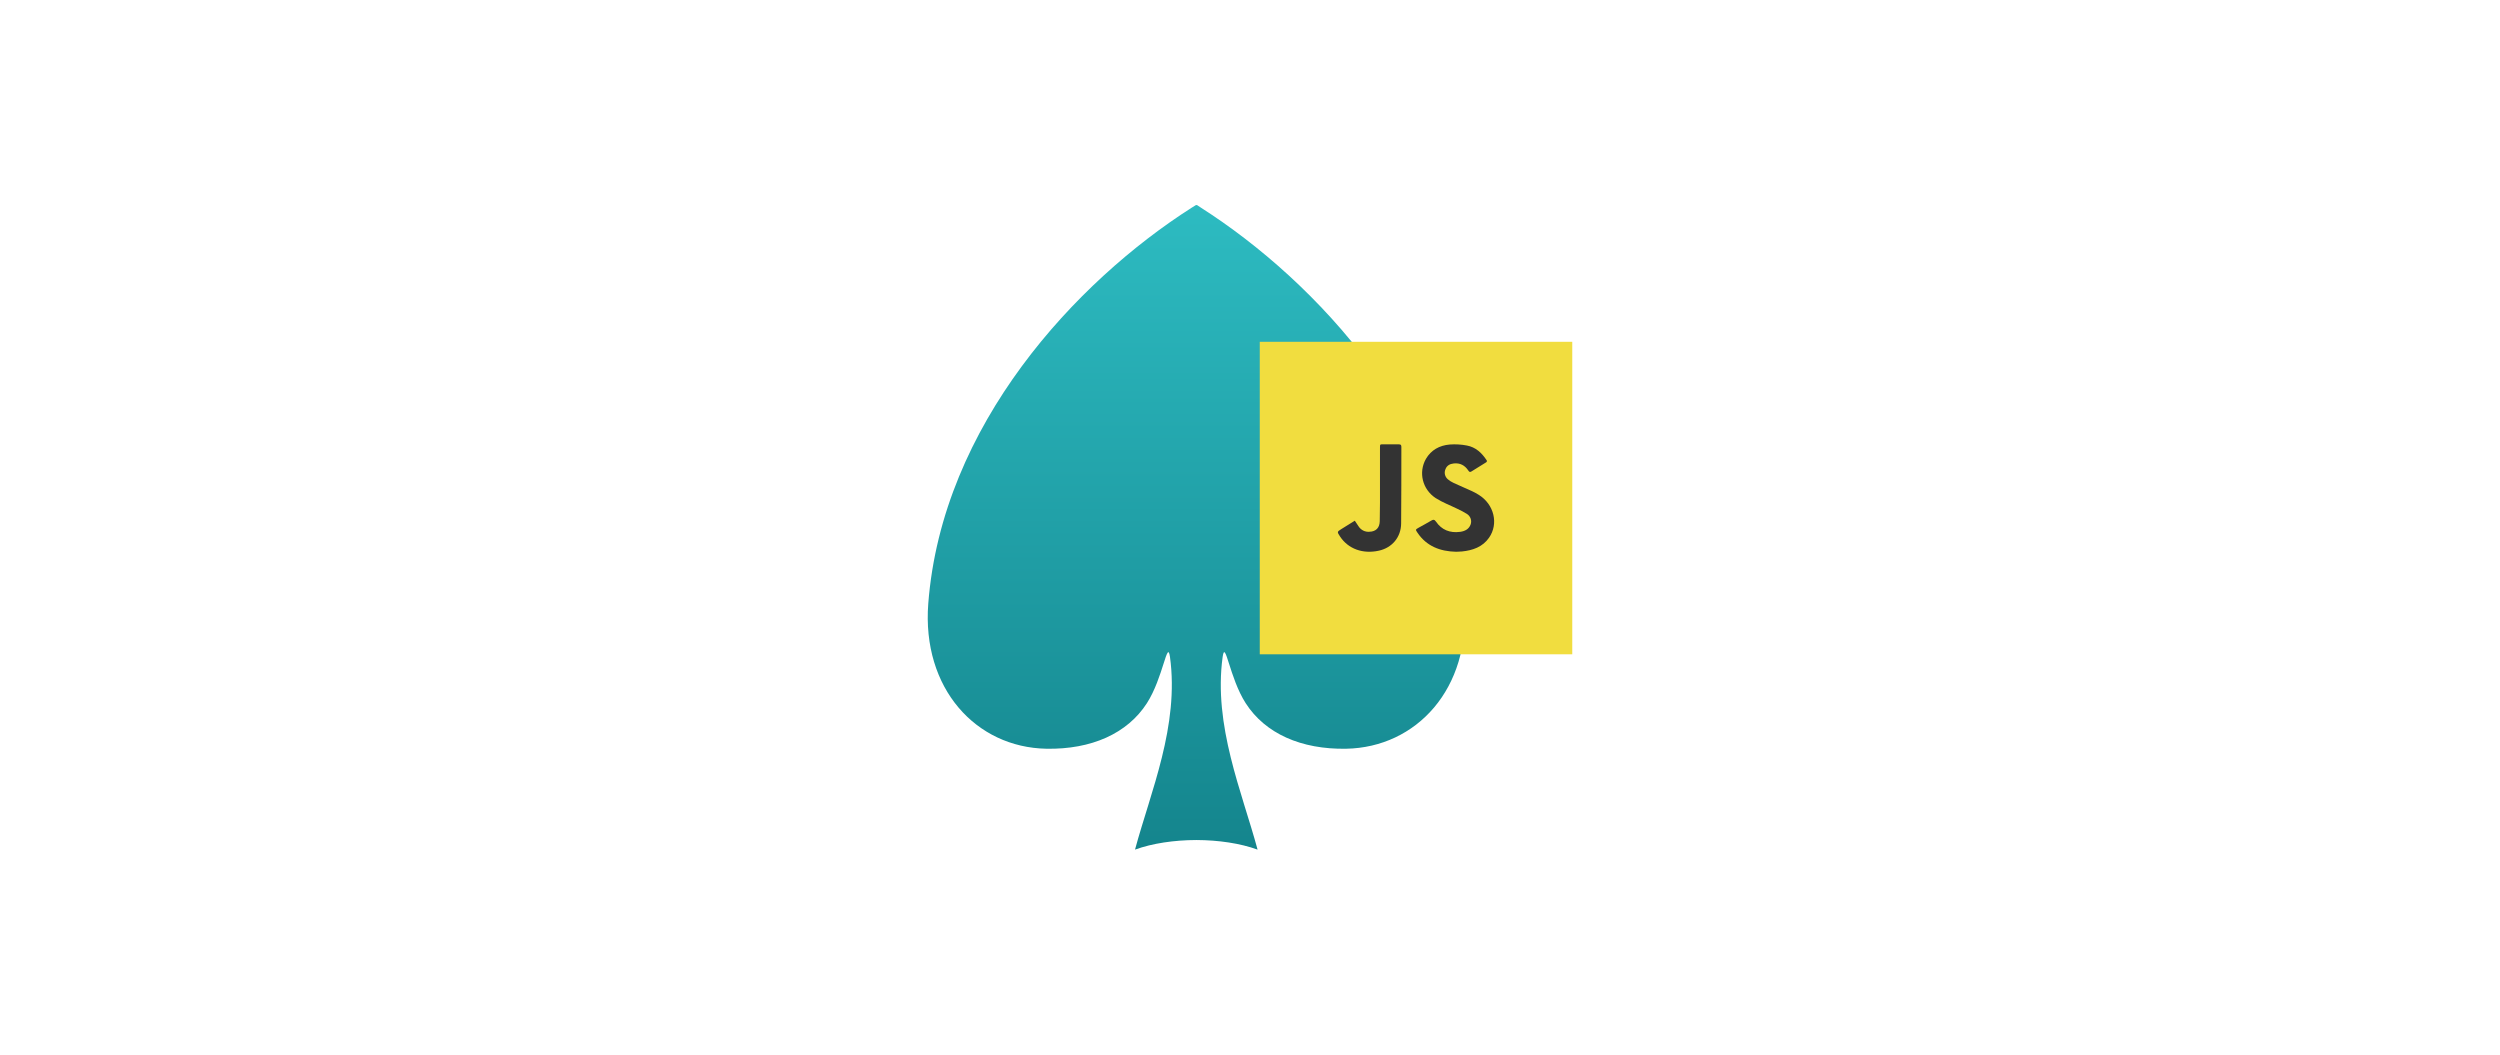 <?xml version="1.0" encoding="UTF-8"?>
<svg width="512px" height="216px" viewBox="0 0 512 216" version="1.1" xmlns="http://www.w3.org/2000/svg" xmlns:xlink="http://www.w3.org/1999/xlink">
    <title>featured-image</title>
    <defs>
        <linearGradient x1="50%" y1="0%" x2="50%" y2="100%" id="linearGradient-1">
            <stop stop-color="#2DBBC1" offset="0%"></stop>
            <stop stop-color="#14858D" offset="100%"></stop>
        </linearGradient>
    </defs>
    <g id="Page-1" stroke="none" stroke-width="1" fill="none" fill-rule="evenodd">
        <g id="featured-image" fill-rule="nonzero">
            <rect id="background" fill="#FFFFFF" x="0" y="0" width="512" height="216"></rect>
            <path d="M244.924,42 C244.608,42.208 244.384,42.32 244.015,42.562 C220.437,57.616 192.928,86.987 190.11,123.602 C188.768,141.018 199.904,153.076 214.302,153.34 C223.494,153.507 230.886,150.241 234.891,144.004 C238.219,138.814 239.069,130.816 239.609,134.514 C241.55,148.611 235.645,162.163 232.451,174 C236.011,172.705 240.488,172.053 244.971,172.038 L245.045,172.038 C249.525,172.053 253.989,172.705 257.55,174 C254.355,162.163 248.463,148.611 250.4,134.514 C250.937,130.816 251.785,138.814 255.11,144.004 C259.111,150.241 266.503,153.507 275.695,153.34 C290.093,153.076 301.229,141.018 299.891,123.602 C297.066,86.987 269.561,57.616 246.001,42.562 C245.744,42.369 245.52,42.255 245.151,42 L244.924,42 Z" id="spade" fill="url(#linearGradient-1)"></path>
            <g id="javascript" transform="translate(258, 70)">
                <rect id="Rectangle" fill="#F1DD3F" x="0" y="0" width="64" height="64"></rect>
                <path d="M28.954,37.198 C28.93,40.018 27.109,42.181 24.396,42.777 C21.095,43.512 18.098,42.404 16.431,39.861 C15.812,38.915 15.812,38.915 16.75,38.327 C17.64,37.771 18.535,37.217 19.463,36.639 C19.739,37.055 19.986,37.438 20.245,37.813 C20.737,38.566 21.593,38.984 22.477,38.903 C23.787,38.856 24.542,38.109 24.573,36.754 C24.602,35.472 24.617,34.189 24.619,32.905 C24.619,29.249 24.619,25.593 24.619,21.937 C24.619,20.857 24.573,21.011 25.509,21.004 C26.505,21.004 27.5,21.016 28.494,21.004 C28.89,21.004 29,21.143 29,21.533 C28.983,26.747 29.01,31.974 28.954,37.198 Z" id="Path" fill="#333333"></path>
                <path d="M46.949,40.136 C45.63,42.018 43.623,42.718 41.389,42.944 C41.025,42.981 40.656,42.981 40.219,43 C36.969,42.932 34.172,41.886 32.294,39.093 C31.869,38.461 31.864,38.454 32.547,38.067 C33.401,37.581 34.28,37.133 35.117,36.623 C35.557,36.355 35.797,36.406 36.087,36.827 C37.262,38.529 38.943,39.202 41.03,38.923 C42.013,38.791 42.832,38.373 43.184,37.413 C43.474,36.61 43.162,35.721 42.425,35.252 C41.792,34.861 41.134,34.509 40.454,34.199 C38.968,33.469 37.384,32.881 36.006,31.996 C33.311,30.207 32.457,26.749 34.028,23.985 C35.089,22.164 36.808,21.213 38.92,21.036 C40.09,20.95 41.267,21.019 42.418,21.242 C44.21,21.576 45.453,22.738 46.421,24.196 C46.501,24.272 46.535,24.381 46.513,24.486 C46.49,24.591 46.414,24.678 46.31,24.717 C45.316,25.325 44.326,25.932 43.345,26.56 C42.999,26.781 42.858,26.582 42.696,26.343 C41.993,25.31 41.041,24.773 39.719,24.916 C38.915,25.004 38.306,25.356 38.033,26.09 C37.718,26.8 37.906,27.624 38.501,28.142 C38.856,28.448 39.256,28.702 39.688,28.896 C40.929,29.475 42.193,30.002 43.439,30.574 C43.919,30.797 44.384,31.05 44.831,31.33 C47.988,33.275 48.963,37.265 46.949,40.136 Z" id="Path" fill="#333333"></path>
            </g>
        </g>
    </g>
</svg>